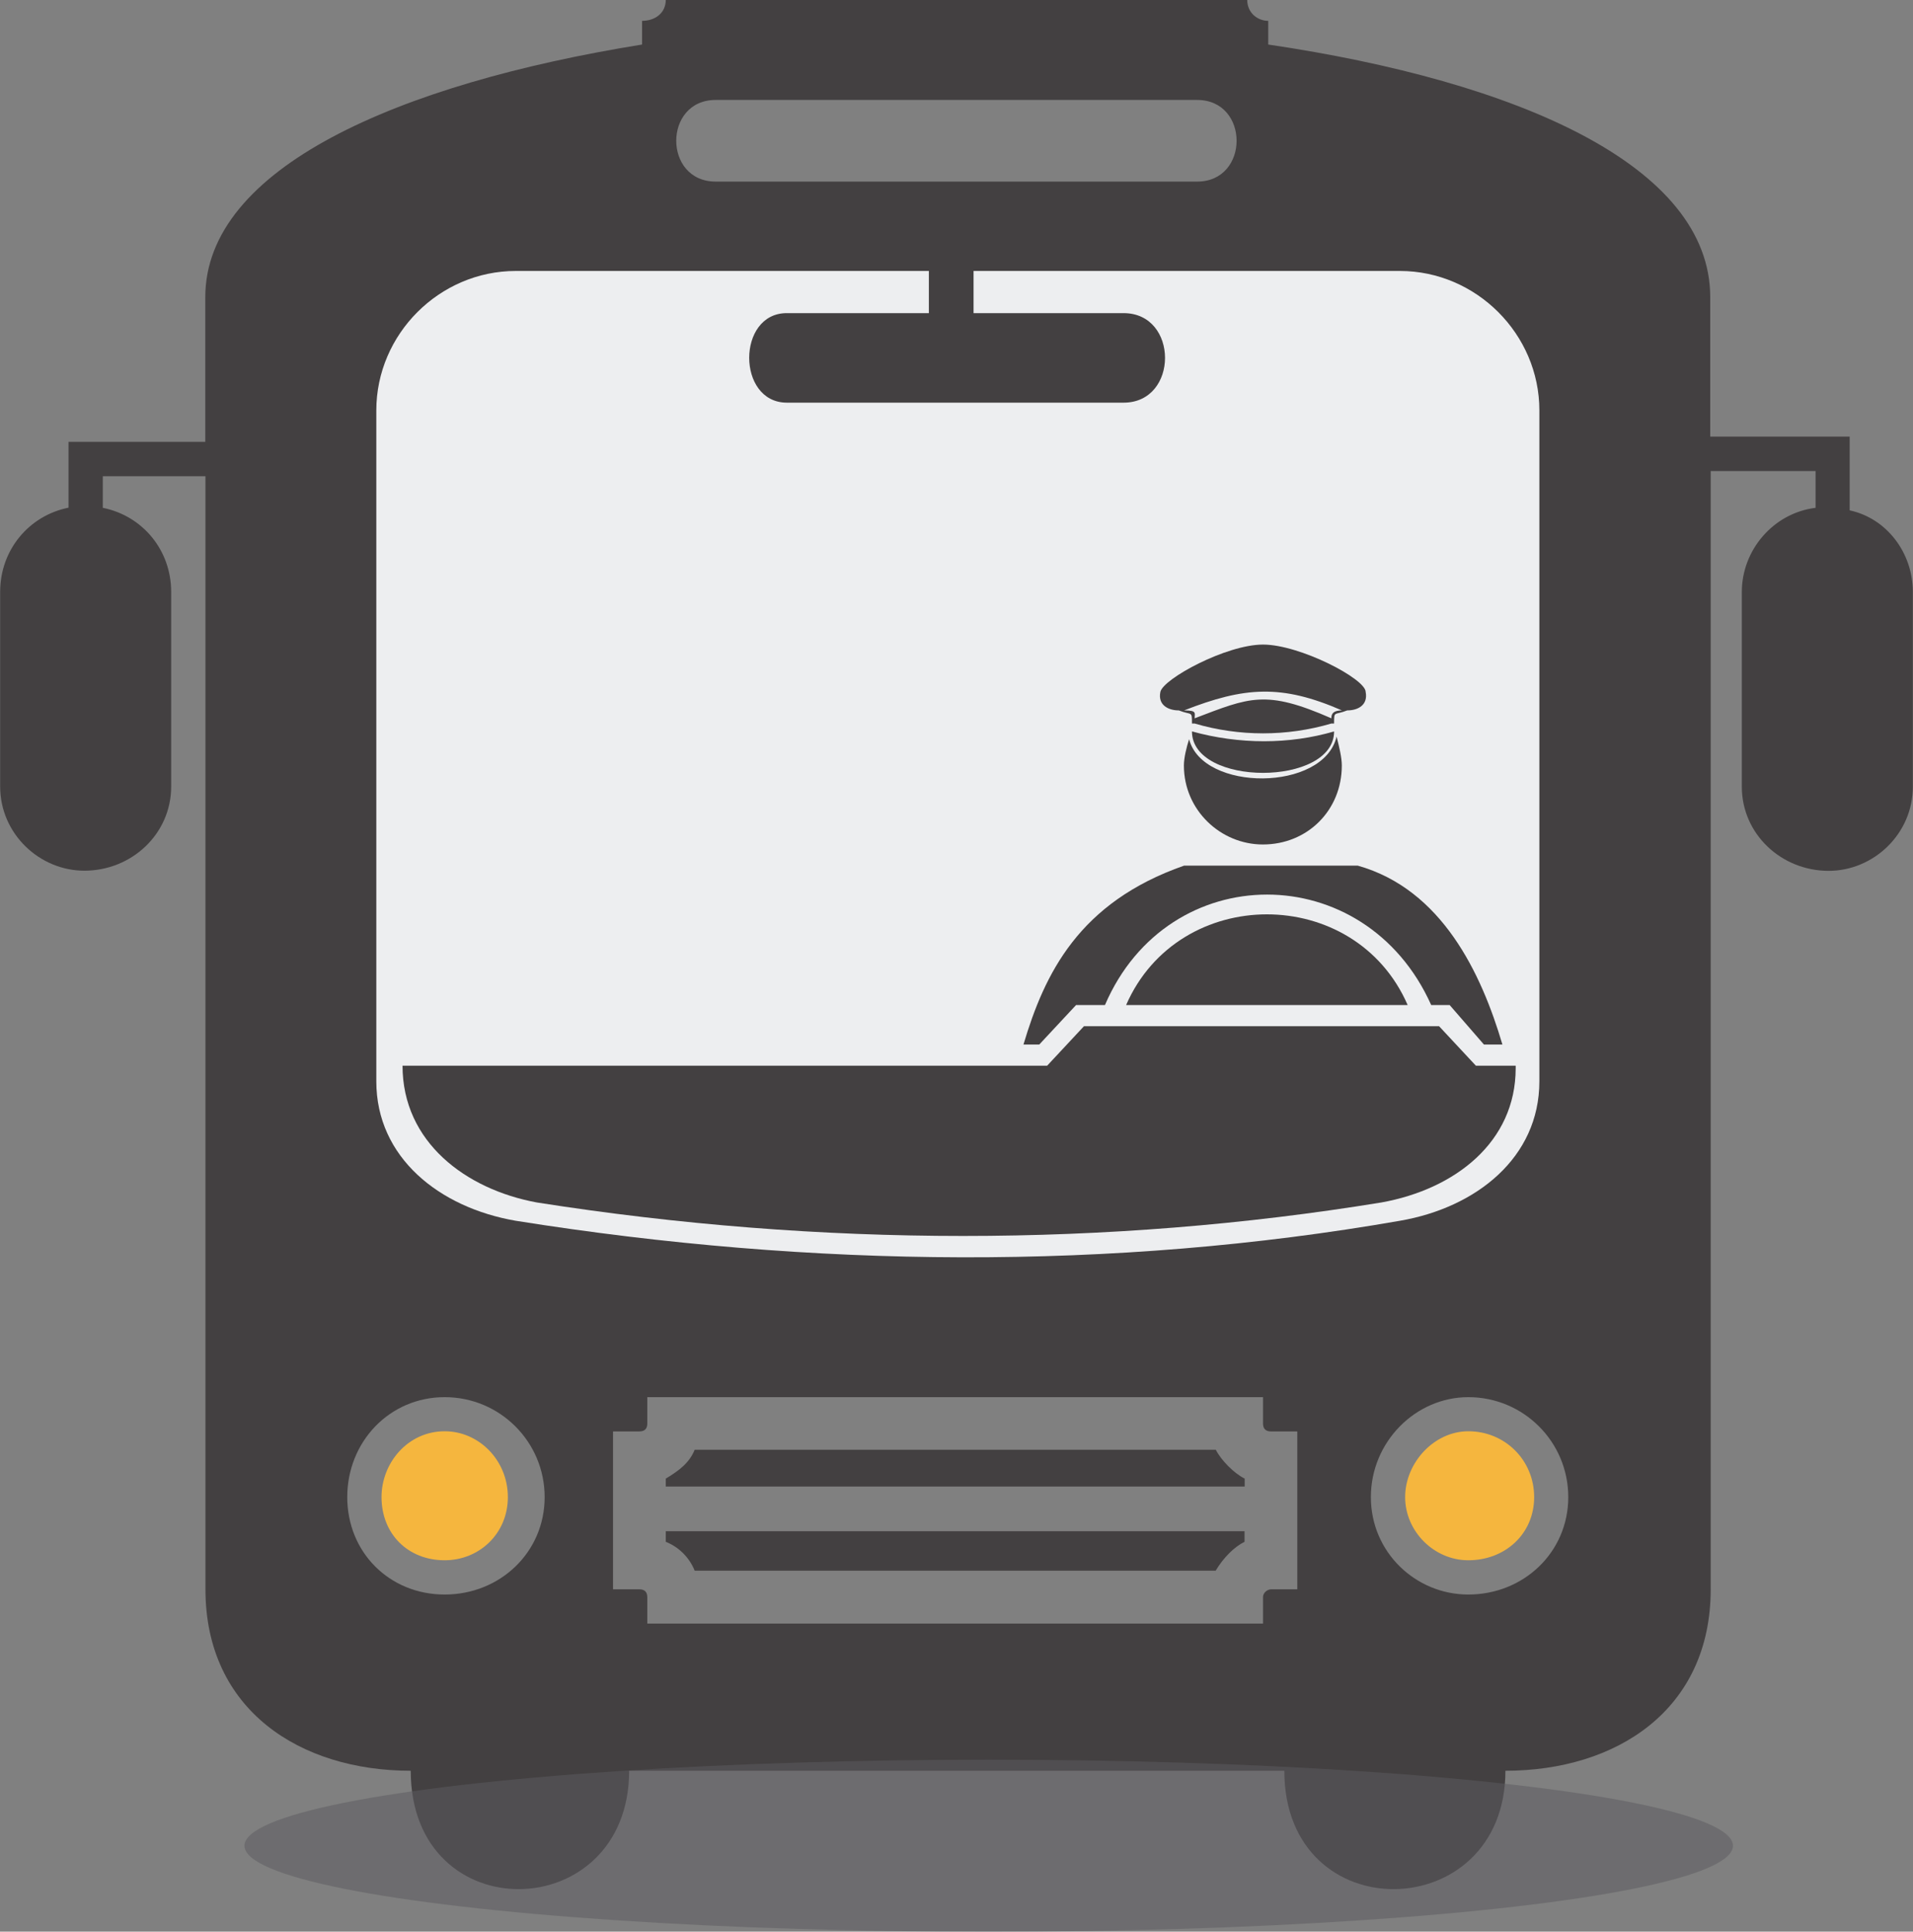 <?xml version="1.0" encoding="utf-8"?>
<!-- Generator: Adobe Illustrator 21.1.0, SVG Export Plug-In . SVG Version: 6.00 Build 0)  -->
<svg version="1.1" id="Capa_1" xmlns="http://www.w3.org/2000/svg" xmlns:xlink="http://www.w3.org/1999/xlink" x="0px" y="0px"
	 viewBox="0 0 1211.4 1223.3" style="enable-background:new 0 0 1211.4 1223.3;" xml:space="preserve">
<rect x="0" y="0" width="1211.4" height="1223.3" fill="#808080" stroke="none"/>
<style type="text/css">
	.st0{fill:#434041;}
	.st1{fill:#EDEEF0;}
	.st2{fill:#F5B63E;}
	.st3{opacity:0.52;}
	.st4{fill:#5C5B5F;}
</style>
<g>
	<path class="st0" d="M1149.7,298.3v23.3c-26.7,3.3-46.7,26.7-46.7,53.3v123.3c0,30,25,53.3,55,53.3c28.3,0,53.3-23.3,53.3-53.3
		V374.9c0-25-16.7-46.7-40-51.7v-46.7h-88.3v-88.3l0,0c0-83.3-121.6-136.6-279.9-160v-15c-6.7,0-13.3-5-13.3-13.3H421.6
		c0,8.3-6.7,13.3-15,13.3v15c-155,25-276.6,78.3-276.6,160v91.6c-30,0-58.3,0-86.6,0c0,0,0,38.3,0,41.7c-25,5-43.3,26.7-43.3,53.3
		v123.3c0,30,25,53.3,53.3,53.3c30,0,55-23.3,55-53.3V374.9c0-26.7-18.3-48.3-43.3-53.3v-20h65v704.8c0,76.6,60,115,130,115
		c0,101.6,138.3,98.3,138.3,0h414.9c0,101.6,140,98.3,140,0c70,0,130-38.3,130-115V298.3H1149.7z M799.8,884.8v16.7c0,3.3,1.7,5,5,5
		h16.7v100h-16.7c-1.7,0-5,1.7-5,5v16.7H409.9v-16.7c0-3.3-1.7-5-5-5h-16.7v-100h16.7c3.3,0,5-1.7,5-5v-16.7H799.8z M421.6,941.4
		h366.6v-5c-6.7-3.3-15-11.7-18.3-18.3H439.9c-3.3,8.3-10,13.3-18.3,18.3V941.4L421.6,941.4z M788.1,969.7H421.6v6.7
		c8.3,3.3,15,10,18.3,18.3h329.9c5-8.3,11.7-15,18.3-18.3V969.7L788.1,969.7z M453.2,63.3h304.9c33.3,0,33.3,51.7,0,51.7H453.2
		C419.9,115,419.9,63.3,453.2,63.3z M281.6,884.8c35,0,63.3,28.3,63.3,63.3s-28.3,61.7-63.3,61.7c-35,0-61.7-26.7-61.7-61.7
		S246.6,884.8,281.6,884.8z M929.8,884.8c35,0,63.3,28.3,63.3,63.3s-28.3,61.7-63.3,61.7c-33.3,0-61.7-26.7-61.7-61.7
		S896.4,884.8,929.8,884.8z"/>
	<path class="st1" d="M498.2,198.3h90v-26.7H326.6c-48.3,0-88.3,40-88.3,88.3v424.9c0,48.3,40,80,88.3,88.3
		c188.3,30,378.2,31.7,559.9,0c48.3-8.3,88.3-40,88.3-88.3V259.9c0-48.3-40-88.3-88.3-88.3H616.5v26.7h95c35,0,35,56.7,0,56.7H498.2
		C466.5,254.9,466.5,198.3,498.2,198.3z"/>
	<path class="st0" d="M749.8,548.2c36.7,0,73.3,0,110,0c53.3,15,78.3,68.3,91.6,113.3h-11.7l-21.7-25h-11.7
		c-41.7-93.3-166.6-93.3-206.6,0h-18.3l-23.3,25h-10C661.5,616.5,683.2,571.5,749.8,548.2L749.8,548.2z"/>
	<path class="st0" d="M959.8,674.8v1.7c0,46.7-38.3,76.6-85,85c-173.3,28.3-354.9,28.3-534.9,0c-45-8.3-85-38.3-85-86.6h408.2
		l23.3-25h224.9l23.3,25H959.8z"/>
	<path class="st0" d="M891.4,636.5H713.1C746.5,559.9,858.1,559.9,891.4,636.5z"/>
	<path class="st0" d="M846.4,466.5c1.7,6.7,3.3,13.3,3.3,18.3c0,28.3-21.7,50-50,50c-26.7,0-50-21.7-50-50c0-5,1.7-11.7,3.3-16.7
		C761.5,501.5,838.1,501.5,846.4,466.5L846.4,466.5z"/>
	<path class="st0" d="M799.8,408.2L799.8,408.2L799.8,408.2L799.8,408.2L799.8,408.2c-23.3,0-63.3,21.7-65,30
		c-1.7,8.3,5,11.7,11.7,11.7c8.3,3.3,8.3,0,8.3,8.3h1.7c28.3,8.3,58.3,8.3,86.6,0h1.7c0-8.3,0-5,8.3-8.3c6.7,0,13.3-3.3,11.7-11.7
		C864.8,429.9,823.1,408.2,799.8,408.2L799.8,408.2L799.8,408.2L799.8,408.2z M749.8,449.9c38.3-15,61.7-16.7,100,0
		c-6.7,0-6.7,3.3-6.7,5c-41.7-18.3-51.7-13.3-86.6,0C756.5,451.5,758.1,449.9,749.8,449.9z"/>
	<path class="st0" d="M754.8,463.2c30,8.3,61.7,8.3,90,0C844.8,498.2,754.8,498.2,754.8,463.2z"/>
	<path class="st2" d="M281.6,906.4c-23.3,0-40,20-40,41.7c0,23.3,16.7,40,40,40c21.7,0,40-16.7,40-40S303.3,906.4,281.6,906.4z"/>
	<path class="st2" d="M929.8,906.4c-21.7,0-40,20-40,41.7c0,21.7,18.3,40,40,40c23.3,0,41.7-16.7,41.7-40S953.1,906.4,929.8,906.4z"
		/>
	<g class="st3">
		<ellipse class="st4" cx="626.1" cy="1168.9" rx="471.3" ry="54.5"/>
	</g>
</g>
</svg>
